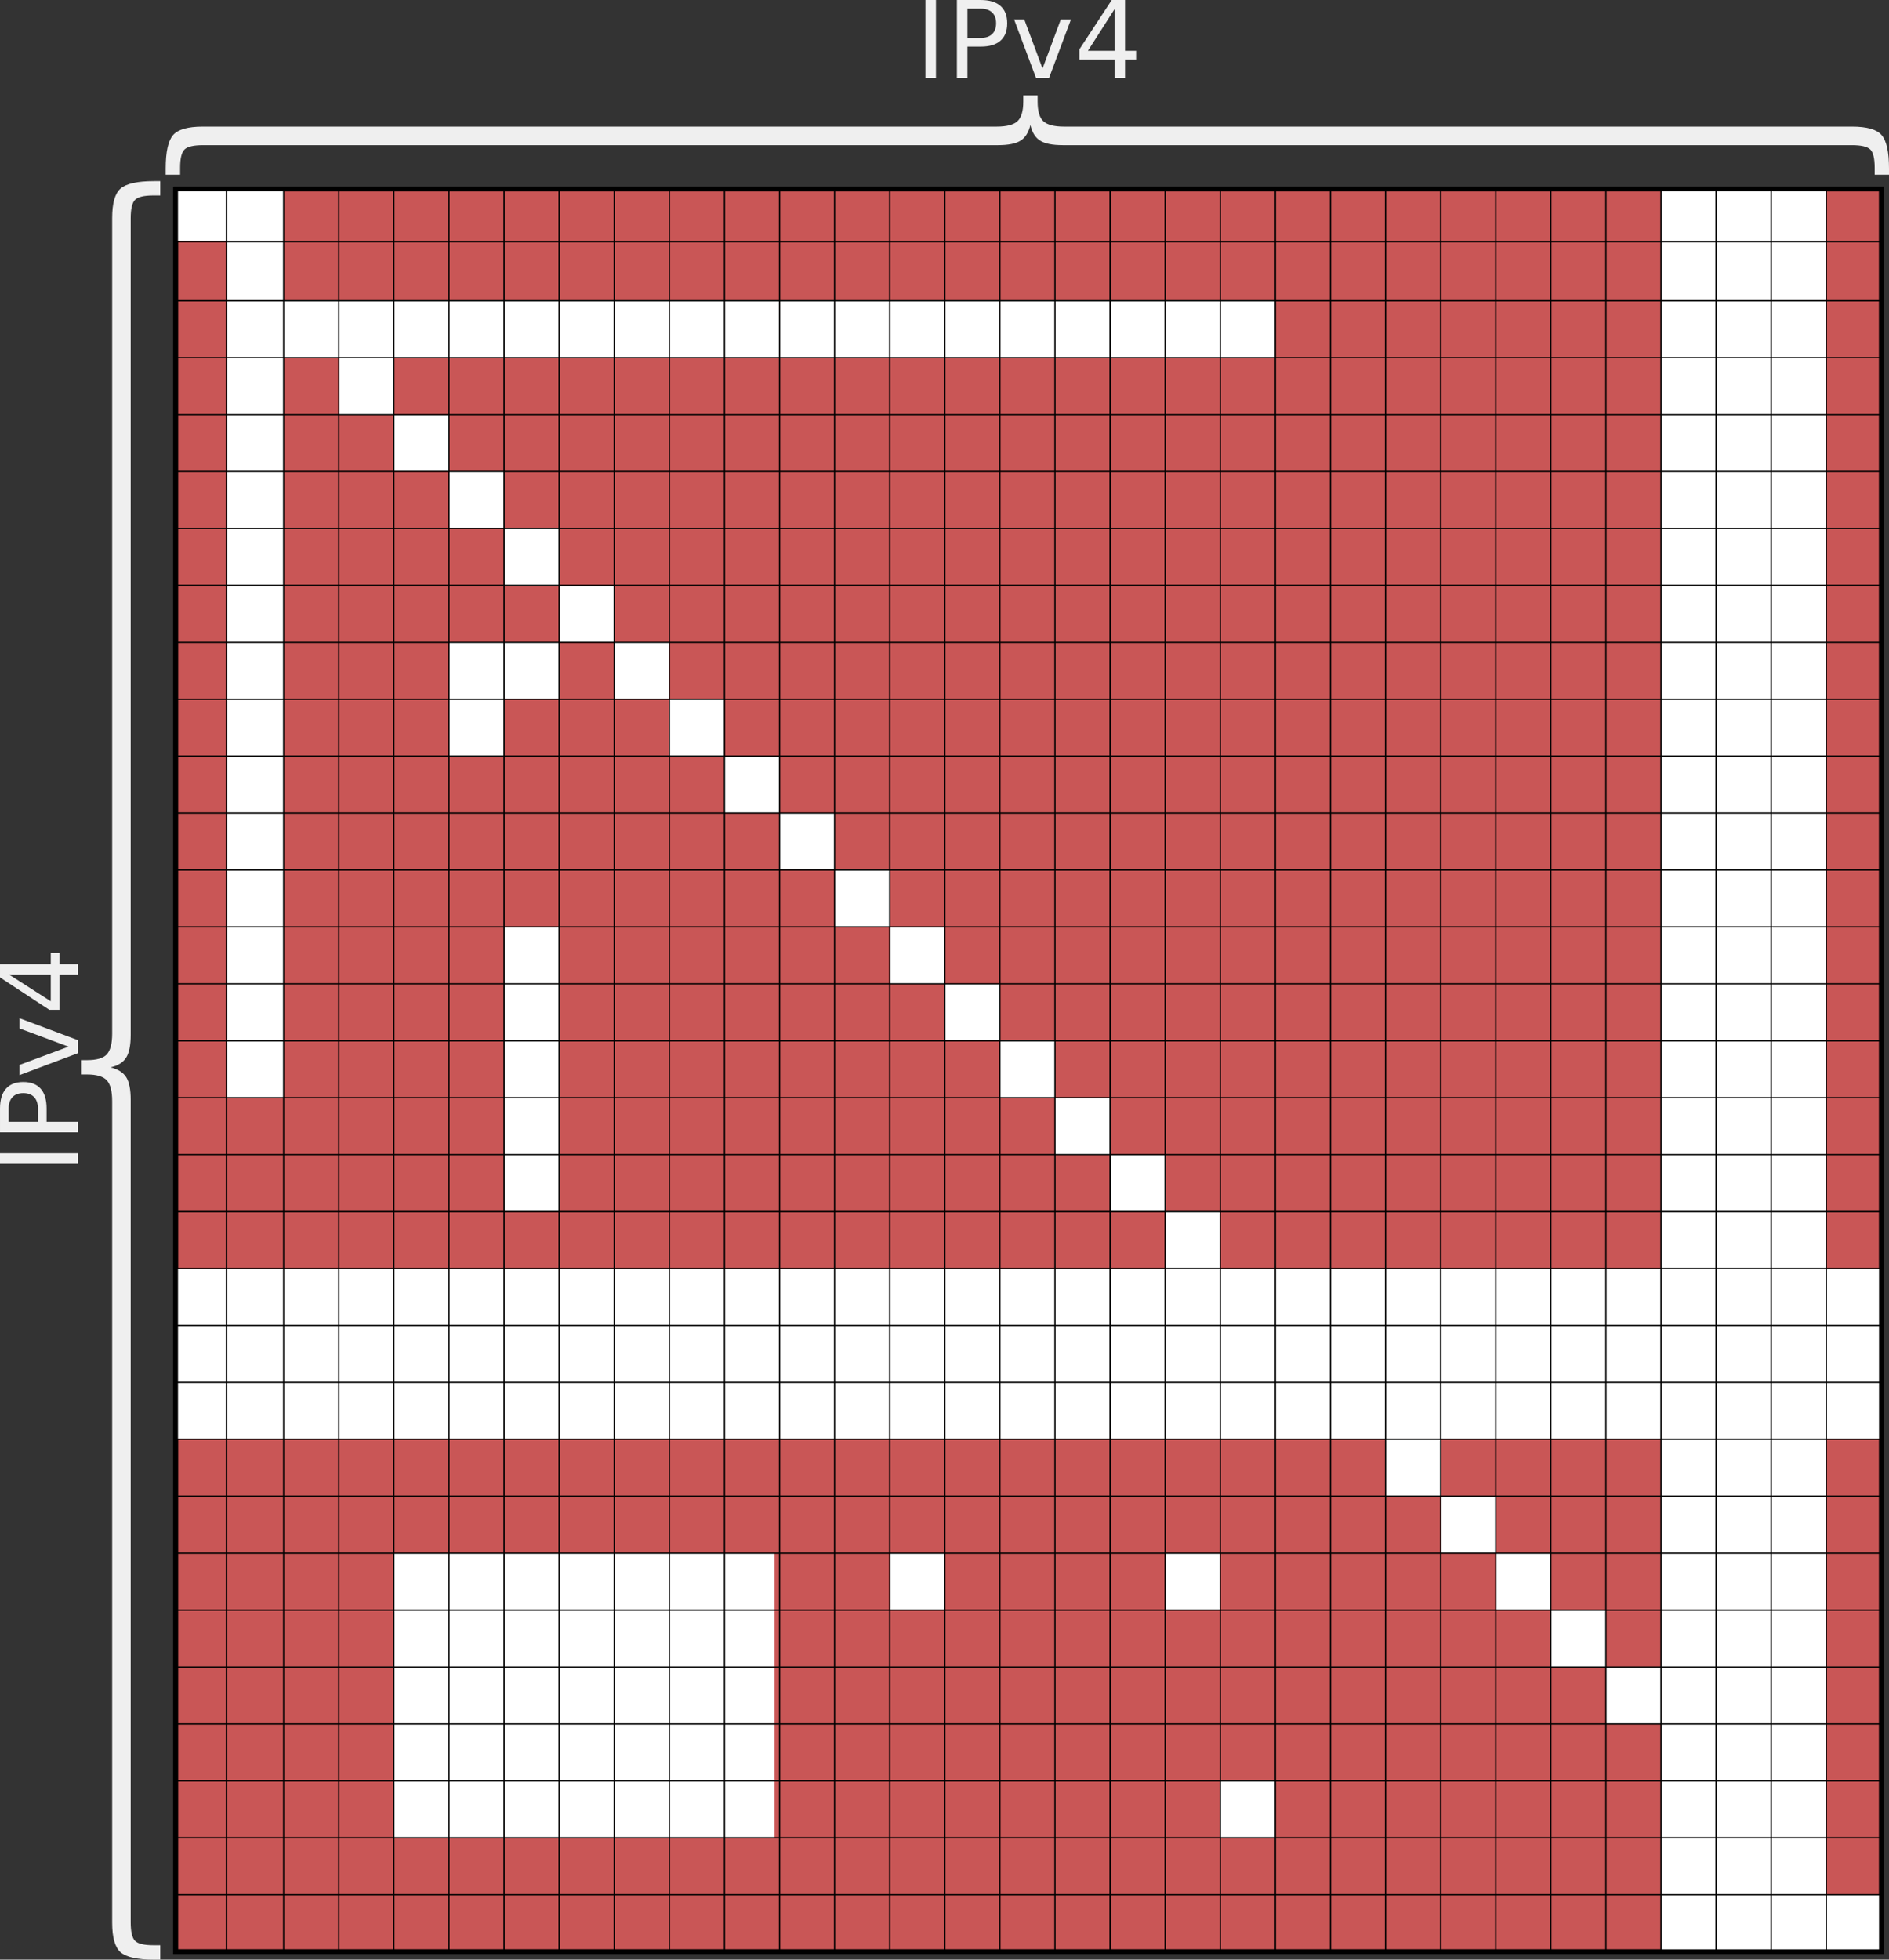 <?xml version="1.0" encoding="UTF-8" standalone="no"?>
<!-- Created with Inkscape (http://www.inkscape.org/) -->

<svg
   xmlns:dc="http://purl.org/dc/elements/1.1/"
   xmlns:cc="http://creativecommons.org/ns#"
   xmlns:rdf="http://www.w3.org/1999/02/22-rdf-syntax-ns#"
   xmlns:svg="http://www.w3.org/2000/svg"
   xmlns="http://www.w3.org/2000/svg"
   xmlns:sodipodi="http://sodipodi.sourceforge.net/DTD/sodipodi-0.dtd"
   xmlns:inkscape="http://www.inkscape.org/namespaces/inkscape"
   width="124.746mm"
   height="129.363mm"
   viewBox="0 0 442.014 458.372"
   id="svg10440"
   version="1.1"
   inkscape:version="0.91 r13725"
   sodipodi:docname="matrix2.svg">
  <rect x="0" y="0" width="442.014" height="458.372" fill="#333333" stroke="none"/>
  <defs
     id="defs10442" />
  <sodipodi:namedview
     id="base"
     pagecolor="#ffffff"
     bordercolor="#666666"
     borderopacity="1.0"
     inkscape:pageopacity="0.0"
     inkscape:pageshadow="2"
     inkscape:zoom="1"
     inkscape:cx="240.66485"
     inkscape:cy="175.18735"
     inkscape:document-units="px"
     inkscape:current-layer="layer1"
     showgrid="false"
     inkscape:window-width="1600"
     inkscape:window-height="882"
     inkscape:window-x="0"
     inkscape:window-y="18"
     inkscape:window-maximized="0"
     inkscape:snap-grids="false"
     showguides="false"
     fit-margin-top="0"
     fit-margin-left="0"
     fit-margin-right="0"
     fit-margin-bottom="0"
     inkscape:snap-bbox="false"
     inkscape:bbox-paths="true"
     inkscape:snap-nodes="true">
    <sodipodi:guide
       position="41.098,414.171"
       orientation="12.316,0"
       id="guide11593" />
    <sodipodi:guide
       position="41.098,401.855"
       orientation="0,11.891"
       id="guide11595" />
    <sodipodi:guide
       position="52.989,401.855"
       orientation="-12.316,0"
       id="guide11597" />
    <sodipodi:guide
       position="52.989,414.171"
       orientation="0,-11.891"
       id="guide11599" />
    <sodipodi:guide
       position="66.381,374.722"
       orientation="-13.316,0"
       id="guide11601" />
    <sodipodi:guide
       position="66.381,388.039"
       orientation="0,12.891"
       id="guide11603" />
    <sodipodi:guide
       position="79.272,388.039"
       orientation="13.316,0"
       id="guide11605" />
    <sodipodi:guide
       position="79.272,374.722"
       orientation="0,-12.891"
       id="guide11607" />
    <sodipodi:guide
       position="92.164,348.09"
       orientation="-13.316,0"
       id="guide11609" />
    <sodipodi:guide
       position="92.164,361.406"
       orientation="0,12.891"
       id="guide11611" />
    <sodipodi:guide
       position="105.055,361.406"
       orientation="13.316,0"
       id="guide11613" />
    <sodipodi:guide
       position="117.946,348.127"
       orientation="0,-12.891"
       id="guide11615" />
    <sodipodi:guide
       position="117.946,321.458"
       orientation="-13.316,0"
       id="guide11617" />
    <sodipodi:guide
       position="117.946,334.774"
       orientation="0,12.891"
       id="guide11619" />
    <sodipodi:guide
       position="130.838,334.774"
       orientation="13.316,0"
       id="guide11621" />
    <sodipodi:guide
       position="130.838,321.458"
       orientation="0,-12.891"
       id="guide11623" />
    <sodipodi:guide
       position="143.729,294.826"
       orientation="-13.316,0"
       id="guide11625" />
    <sodipodi:guide
       position="143.729,308.142"
       orientation="0,12.891"
       id="guide11627" />
    <sodipodi:guide
       position="156.621,308.142"
       orientation="13.316,0"
       id="guide11629" />
    <sodipodi:guide
       position="156.621,294.826"
       orientation="0,-12.891"
       id="guide11631" />
    <sodipodi:guide
       position="169.512,268.194"
       orientation="-13.316,0"
       id="guide11633" />
    <sodipodi:guide
       position="169.512,281.51"
       orientation="0,12.891"
       id="guide11635" />
    <sodipodi:guide
       position="182.403,281.51"
       orientation="13.316,0"
       id="guide11637" />
    <sodipodi:guide
       position="182.403,268.194"
       orientation="0,-12.891"
       id="guide11639" />
    <sodipodi:guide
       position="195.295,241.561"
       orientation="-13.316,0"
       id="guide11641" />
    <sodipodi:guide
       position="195.295,254.877"
       orientation="0,12.891"
       id="guide11643" />
    <sodipodi:guide
       position="208.186,254.877"
       orientation="13.316,0"
       id="guide11645" />
    <sodipodi:guide
       position="208.186,241.561"
       orientation="0,-12.891"
       id="guide11647" />
    <sodipodi:guide
       position="221.078,214.929"
       orientation="-13.316,0"
       id="guide11649" />
    <sodipodi:guide
       position="221.078,228.245"
       orientation="0,12.891"
       id="guide11651" />
    <sodipodi:guide
       position="233.969,228.245"
       orientation="13.316,0"
       id="guide11653" />
    <sodipodi:guide
       position="233.969,214.929"
       orientation="0,-12.891"
       id="guide11655" />
    <sodipodi:guide
       position="246.861,188.297"
       orientation="-13.316,0"
       id="guide11657" />
    <sodipodi:guide
       position="246.861,201.613"
       orientation="0,12.891"
       id="guide11659" />
    <sodipodi:guide
       position="259.752,201.613"
       orientation="13.316,0"
       id="guide11661" />
    <sodipodi:guide
       position="259.752,188.297"
       orientation="0,-12.891"
       id="guide11663" />
    <sodipodi:guide
       position="272.643,161.665"
       orientation="-13.316,0"
       id="guide11665" />
    <sodipodi:guide
       position="272.643,174.981"
       orientation="0,12.891"
       id="guide11667" />
    <sodipodi:guide
       position="285.535,174.981"
       orientation="13.316,0"
       id="guide11669" />
    <sodipodi:guide
       position="285.535,161.665"
       orientation="0,-12.891"
       id="guide11671" />
    <sodipodi:guide
       position="298.426,135.032"
       orientation="-13.316,0"
       id="guide11673" />
    <sodipodi:guide
       position="298.426,148.349"
       orientation="0,12.891"
       id="guide11675" />
    <sodipodi:guide
       position="311.318,148.349"
       orientation="13.316,0"
       id="guide11677" />
    <sodipodi:guide
       position="311.318,135.032"
       orientation="0,-12.891"
       id="guide11679" />
    <sodipodi:guide
       position="324.209,108.4"
       orientation="-13.316,0"
       id="guide11681" />
    <sodipodi:guide
       position="324.209,121.716"
       orientation="0,12.891"
       id="guide11683" />
    <sodipodi:guide
       position="337.101,121.716"
       orientation="13.316,0"
       id="guide11685" />
    <sodipodi:guide
       position="337.101,108.4"
       orientation="0,-12.891"
       id="guide11687" />
    <sodipodi:guide
       position="349.992,81.768"
       orientation="-13.316,0"
       id="guide11689" />
    <sodipodi:guide
       position="349.992,95.084"
       orientation="0,12.891"
       id="guide11691" />
    <sodipodi:guide
       position="362.883,95.084"
       orientation="13.316,0"
       id="guide11693" />
    <sodipodi:guide
       position="362.883,81.768"
       orientation="0,-12.891"
       id="guide11695" />
    <sodipodi:guide
       position="375.775,55.136"
       orientation="-13.316,0"
       id="guide11697" />
    <sodipodi:guide
       position="375.775,68.452"
       orientation="0,12.891"
       id="guide11699" />
    <sodipodi:guide
       position="388.666,68.452"
       orientation="13.316,0"
       id="guide11701" />
    <sodipodi:guide
       position="388.666,55.136"
       orientation="0,-12.891"
       id="guide11703" />
    <sodipodi:guide
       position="401.558,28.503"
       orientation="-13.316,0"
       id="guide11705" />
    <sodipodi:guide
       position="401.558,41.82"
       orientation="0,12.891"
       id="guide11707" />
    <sodipodi:guide
       position="414.449,41.82"
       orientation="13.316,0"
       id="guide11709" />
    <sodipodi:guide
       position="414.449,28.503"
       orientation="0,-12.891"
       id="guide11711" />
    <sodipodi:guide
       position="427.34,1.871"
       orientation="-13.316,0"
       id="guide11713" />
    <sodipodi:guide
       position="427.34,15.187"
       orientation="0,12.891"
       id="guide11715" />
    <sodipodi:guide
       position="440.232,15.187"
       orientation="13.316,0"
       id="guide11717" />
    <sodipodi:guide
       position="440.232,1.871"
       orientation="0,-12.891"
       id="guide11719" />
    <inkscape:grid
       type="xygrid"
       id="grid11763"
       originx="6.273"
       originy="-205.033" />
  </sodipodi:namedview>
  <g
     inkscape:label="Layer 1"
     inkscape:groupmode="layer"
     id="layer1"
     transform="translate(6.273,-388.957)">
    <path
       style="fill:#c95656;fill-opacity:1;fill-rule:evenodd;stroke:#000000;stroke-width:1.1;stroke-linecap:butt;stroke-linejoin:miter;stroke-miterlimit:4;stroke-dasharray:none;stroke-opacity:1"
       d="m 34.825,433.159 399.134,0 0,412.3 -399.134,0 0,-412.3 z"
       id="path11835"
       inkscape:connector-curvature="0" />
    <path
       style="fill:#ffffff;fill-opacity:1;fill-rule:evenodd;stroke:none;stroke-width:1px;stroke-linecap:butt;stroke-linejoin:miter;stroke-opacity:1"
       d="m 46.716,433.159 0,212.558 13.391,0 0,-173.109 232.046,0 0,-13.316 -232.046,0 0,-26.132 z"
       id="path11751"
       inkscape:connector-curvature="0" />
    <path
       style="fill:#ffffff;fill-opacity:1;fill-rule:evenodd;stroke:none;stroke-width:1px;stroke-linecap:butt;stroke-linejoin:miter;stroke-opacity:1"
       d="m 85.891,485.923 0,13.316 12.891,0 0,-13.316 z"
       id="path11753"
       inkscape:connector-curvature="0" />
    <path
       style="fill:#ffffff;fill-opacity:1;fill-rule:evenodd;stroke:none;stroke-width:1px;stroke-linecap:butt;stroke-linejoin:miter;stroke-opacity:1"
       d="m 34.825,685.665 0,39.948 399.134,0 0,-39.948 z"
       id="path11755"
       inkscape:connector-curvature="0" />
    <path
       style="fill:#ffffff;fill-opacity:1;fill-rule:evenodd;stroke:none;stroke-width:1px;stroke-linecap:butt;stroke-linejoin:miter;stroke-opacity:1"
       d="m 98.782,539.188 25.783,0 0,13.316 -12.891,0 0,13.316 -12.891,0 0,-26.632 z"
       id="path11757"
       inkscape:connector-curvature="0" />
    <path
       style="fill:#ffffff;fill-opacity:1;fill-rule:evenodd;stroke:none;stroke-width:1px;stroke-linecap:butt;stroke-linejoin:miter;stroke-opacity:1"
       d="m 382.393,433.159 0,412.3 38.674,0 0,-412.3 z"
       id="path11759"
       inkscape:connector-curvature="0" />
    <path
       style="fill:#ffffff;fill-opacity:1;fill-rule:evenodd;stroke:none;stroke-width:1px;stroke-linecap:butt;stroke-linejoin:miter;stroke-opacity:1"
       d="m 46.8,433.159 -11.976,0 0,12.316 11.976,0 z"
       id="path11765"
       inkscape:connector-curvature="0" />
    <path
       style="fill:#ffffff;fill-opacity:1;fill-rule:evenodd;stroke:none;stroke-width:1px;stroke-linecap:butt;stroke-linejoin:miter;stroke-opacity:1"
       d="m 72.999,472.607 0,13.316 12.891,0 0,-13.316 z"
       id="path11767"
       inkscape:connector-curvature="0" />
    <path
       style="fill:#ffffff;fill-opacity:1;fill-rule:evenodd;stroke:none;stroke-width:1px;stroke-linecap:butt;stroke-linejoin:miter;stroke-opacity:1"
       d="m 98.782,499.239 0,13.316 12.891,0 0,-13.316 z"
       id="path11769"
       inkscape:connector-curvature="0" />
    <path
       style="fill:#ffffff;fill-opacity:1;fill-rule:evenodd;stroke:none;stroke-width:1px;stroke-linecap:butt;stroke-linejoin:miter;stroke-opacity:1"
       d="m 111.673,512.556 0,13.316 12.891,0 0,-13.316 z"
       id="path11777"
       inkscape:connector-curvature="0" />
    <path
       style="fill:#ffffff;fill-opacity:1;fill-rule:evenodd;stroke:none;stroke-width:1px;stroke-linecap:butt;stroke-linejoin:miter;stroke-opacity:1"
       d="m 124.565,525.872 0,13.316 12.891,0 0,-13.316 z"
       id="path11779"
       inkscape:connector-curvature="0" />
    <path
       style="fill:#ffffff;fill-opacity:1;fill-rule:evenodd;stroke:none;stroke-width:1px;stroke-linecap:butt;stroke-linejoin:miter;stroke-opacity:1"
       d="m 137.456,539.188 0,13.316 12.891,0 0,-13.316 -12.891,0 z"
       id="path11781"
       inkscape:connector-curvature="0" />
    <path
       style="fill:#ffffff;fill-opacity:1;fill-rule:evenodd;stroke:none;stroke-width:1px;stroke-linecap:butt;stroke-linejoin:miter;stroke-opacity:1"
       d="m 163.239,565.82 0,-13.316 -12.891,0 0,13.316 z"
       id="path11783"
       inkscape:connector-curvature="0" />
    <path
       style="fill:#ffffff;fill-opacity:1;fill-rule:evenodd;stroke:none;stroke-width:1px;stroke-linecap:butt;stroke-linejoin:miter;stroke-opacity:1"
       d="m 163.239,565.82 12.891,0 0,13.316 -12.891,0 z"
       id="path11785"
       inkscape:connector-curvature="0" />
    <path
       style="fill:#ffffff;fill-opacity:1;fill-rule:evenodd;stroke:none;stroke-width:1px;stroke-linecap:butt;stroke-linejoin:miter;stroke-opacity:1"
       d="m 176.131,579.136 12.891,0 0,13.316 -12.891,0 z"
       id="path11787"
       inkscape:connector-curvature="0" />
    <path
       style="fill:#ffffff;fill-opacity:1;fill-rule:evenodd;stroke:none;stroke-width:1px;stroke-linecap:butt;stroke-linejoin:miter;stroke-opacity:1"
       d="m 189.022,592.452 12.891,0 0,13.316 -12.891,0 z"
       id="path11789"
       inkscape:connector-curvature="0" />
    <path
       style="fill:#ffffff;fill-opacity:1;fill-rule:evenodd;stroke:none;stroke-width:1px;stroke-linecap:butt;stroke-linejoin:miter;stroke-opacity:1"
       d="m 201.913,605.768 12.891,0 0,13.316 -12.891,0 z"
       id="path11791"
       inkscape:connector-curvature="0" />
    <path
       style="fill:#ffffff;fill-opacity:1;fill-rule:evenodd;stroke:none;stroke-width:1px;stroke-linecap:butt;stroke-linejoin:miter;stroke-opacity:1"
       d="m 214.805,619.085 12.891,0 0,13.316 -12.891,0 z"
       id="path11793"
       inkscape:connector-curvature="0" />
    <path
       style="fill:#ffffff;fill-opacity:1;fill-rule:evenodd;stroke:none;stroke-width:1px;stroke-linecap:butt;stroke-linejoin:miter;stroke-opacity:1"
       d="m 227.696,632.401 12.891,0 0,13.316 -12.891,0 z"
       id="path11795"
       inkscape:connector-curvature="0" />
    <path
       style="fill:#ffffff;fill-opacity:1;fill-rule:evenodd;stroke:none;stroke-width:1px;stroke-linecap:butt;stroke-linejoin:miter;stroke-opacity:1"
       d="m 240.588,645.717 12.891,0 0,13.316 -12.891,0 z"
       id="path11797"
       inkscape:connector-curvature="0" />
    <path
       style="fill:#ffffff;fill-opacity:1;fill-rule:evenodd;stroke:none;stroke-width:1px;stroke-linecap:butt;stroke-linejoin:miter;stroke-opacity:1"
       d="m 253.479,659.033 12.891,0 0,13.316 -12.891,0 z"
       id="path11799"
       inkscape:connector-curvature="0" />
    <path
       style="fill:#ffffff;fill-opacity:1;fill-rule:evenodd;stroke:none;stroke-width:1px;stroke-linecap:butt;stroke-linejoin:miter;stroke-opacity:1"
       d="m 266.37,672.349 12.891,0 0,13.316 -12.891,0 z"
       id="path11801"
       inkscape:connector-curvature="0" />
    <path
       style="fill:#ffffff;fill-opacity:1;fill-rule:evenodd;stroke:none;stroke-width:1px;stroke-linecap:butt;stroke-linejoin:miter;stroke-opacity:1"
       d="m 317.936,725.613 12.891,0 0,13.316 -12.891,0 z"
       id="path11807"
       inkscape:connector-curvature="0" />
    <path
       style="fill:#ffffff;fill-opacity:1;fill-rule:evenodd;stroke:none;stroke-width:1px;stroke-linecap:butt;stroke-linejoin:miter;stroke-opacity:1"
       d="m 330.828,738.93 12.891,0 0,13.316 -12.891,0 z"
       id="path11809"
       inkscape:connector-curvature="0" />
    <path
       style="fill:#ffffff;fill-opacity:1;fill-rule:evenodd;stroke:none;stroke-width:1px;stroke-linecap:butt;stroke-linejoin:miter;stroke-opacity:1"
       d="m 343.719,752.246 12.891,0 0,13.316 -12.891,0 z"
       id="path11811"
       inkscape:connector-curvature="0" />
    <path
       style="fill:#ffffff;fill-opacity:1;fill-rule:evenodd;stroke:none;stroke-width:1px;stroke-linecap:butt;stroke-linejoin:miter;stroke-opacity:1"
       d="m 356.61,765.562 12.891,0 0,13.316 -12.891,0 z"
       id="path11813"
       inkscape:connector-curvature="0" />
    <path
       style="fill:#ffffff;fill-opacity:1;fill-rule:evenodd;stroke:none;stroke-width:1px;stroke-linecap:butt;stroke-linejoin:miter;stroke-opacity:1"
       d="m 369.502,778.878 12.891,0 0,13.316 -12.891,0 z"
       id="path11815"
       inkscape:connector-curvature="0" />
    <path
       style="fill:#ffffff;fill-opacity:1;fill-rule:evenodd;stroke:none;stroke-width:1px;stroke-linecap:butt;stroke-linejoin:miter;stroke-opacity:1"
       d="m 421.068,832.142 12.891,0 0,13.316 -12.891,0 z"
       id="path11823"
       inkscape:connector-curvature="0" />
    <path
       style="fill:#ffffff;fill-opacity:1;fill-rule:evenodd;stroke:none;stroke-width:1px;stroke-linecap:butt;stroke-linejoin:miter;stroke-opacity:1"
       d="m 85.891,752.246 89.083,0 0,66.581 -89.083,0 z"
       id="path11825"
       inkscape:connector-curvature="0" />
    <path
       style="fill:#ffffff;fill-opacity:1;fill-rule:evenodd;stroke:none;stroke-width:1px;stroke-linecap:butt;stroke-linejoin:miter;stroke-opacity:1"
       d="m 201.913,752.246 12.891,0 0,13.316 -12.891,0 z"
       id="path11827"
       inkscape:connector-curvature="0" />
    <path
       style="fill:#ffffff;fill-opacity:1;fill-rule:evenodd;stroke:none;stroke-width:1px;stroke-linecap:butt;stroke-linejoin:miter;stroke-opacity:1"
       d="m 266.37,752.246 12.891,0 0,13.316 -12.891,0 z"
       id="path11829"
       inkscape:connector-curvature="0" />
    <path
       style="fill:#ffffff;fill-opacity:1;fill-rule:evenodd;stroke:none;stroke-width:1px;stroke-linecap:butt;stroke-linejoin:miter;stroke-opacity:1"
       d="m 111.673,605.768 0,66.581 12.891,0 0,-66.581 z"
       id="path11831"
       inkscape:connector-curvature="0" />
    <path
       style="fill:#ffffff;fill-opacity:1;fill-rule:evenodd;stroke:none;stroke-width:1px;stroke-linecap:butt;stroke-linejoin:miter;stroke-opacity:1"
       d="m 279.262,805.51 12.891,0 0,13.316 -12.891,0 z"
       id="path11833"
       inkscape:connector-curvature="0" />
    <g
       style="font-style:normal;font-variant:normal;font-weight:normal;font-stretch:normal;font-size:48px;line-height:125%;font-family:Sans;-inkscape-font-specification:Terminus;text-align:center;letter-spacing:0px;word-spacing:0px;text-anchor:middle;fill:#efefef;fill-opacity:1;stroke:none;stroke-width:1px;stroke-linecap:butt;stroke-linejoin:miter;stroke-opacity:1"
       id="text11856"
       transform="translate(191.843,94.941)">
      <path
         d="m -160.62,749.014 0,3.375 -1.453,0 c -3.891,0 -6.5,-0.578 -7.828,-1.734 -1.312,-1.156 -1.969,-3.461 -1.969,-6.914 l 0,-192.144 c 0,-2.359 -0.422,-3.992 -1.266,-4.898 -0.844,-0.906 -2.375,-1.359 -4.594,-1.359 l -1.43,0 0,-3.352 1.43,0 c 2.234,0 3.766,-0.445 4.594,-1.336 0.844,-0.906 1.266,-2.523 1.266,-4.852 l 0,-190.791 c 0,-3.453 0.656,-5.75 1.969,-6.891 1.328,-1.156 3.938,-1.734 7.828,-1.734 l 1.453,0 0,3.352 -1.594,0 c -2.203,0 -3.641,0.344 -4.312,1.031 -0.672,0.688 -1.008,2.133 -1.008,4.336 l 0,190.979 c 0,2.453 -0.359,4.234 -1.078,5.344 -0.703,1.109 -1.914,1.859 -3.633,2.25 1.734,0.422 2.953,1.188 3.656,2.297 0.703,1.109 1.055,2.883 1.055,5.32 l 0,192.355 c 0,2.203 0.336,3.648 1.008,4.336 0.672,0.688 2.109,1.031 4.312,1.031 z"
         id="path11861"
         inkscape:connector-curvature="0"
         sodipodi:nodetypes="ccscssssccscsscsccssssccsssssc"
         style="fill:#efefef;fill-opacity:1" />
    </g>
    <g
       transform="matrix(0,1,-1,0,784.34,585.216)"
       id="g11867"
       style="font-style:normal;font-variant:normal;font-weight:normal;font-stretch:normal;font-size:48px;line-height:125%;font-family:Sans;-inkscape-font-specification:Terminus;text-align:center;letter-spacing:0px;word-spacing:0px;text-anchor:middle;fill:#000000;fill-opacity:1;stroke:none;stroke-width:1px;stroke-linecap:butt;stroke-linejoin:miter;stroke-opacity:1" />
    <g
       transform="matrix(0,1,-1,0,778.507,586.444)"
       id="g11871"
       style="font-style:normal;font-variant:normal;font-weight:normal;font-stretch:normal;font-size:48px;line-height:125%;font-family:Sans;-inkscape-font-specification:Terminus;text-align:center;letter-spacing:0px;word-spacing:0px;text-anchor:middle;fill:#efefef;fill-opacity:1;stroke:none;stroke-width:1px;stroke-linecap:butt;stroke-linejoin:miter;stroke-opacity:1">
      <path
         sodipodi:nodetypes="ccscssssccscsscsccssssccsssssc"
         inkscape:connector-curvature="0"
         id="path11873"
         d="m -156.62,742.632 0,3.375 -1.453,0 c -3.891,0 -6.5,-0.578 -7.828,-1.734 -1.312,-1.156 -1.969,-3.461 -1.969,-6.914 l 0,-185.762 c 0,-2.359 -0.422,-3.992 -1.266,-4.898 -0.844,-0.906 -2.375,-1.359 -4.594,-1.359 l -1.43,0 0,-3.352 1.43,0 c 2.234,0 3.766,-0.445 4.594,-1.336 0.844,-0.906 1.266,-2.523 1.266,-4.852 l 0,-184.409 c 0,-3.453 0.656,-5.75 1.969,-6.891 1.328,-1.156 3.938,-1.734 7.828,-1.734 l 1.453,0 0,3.352 -1.594,0 c -2.203,0 -3.641,0.344 -4.312,1.031 -0.672,0.688 -1.008,2.133 -1.008,4.336 l 0,184.597 c 0,2.453 -0.359,4.234 -1.078,5.344 -0.703,1.109 -1.914,1.859 -3.633,2.25 1.734,0.422 2.953,1.188 3.656,2.297 0.703,1.109 1.055,2.883 1.055,5.32 l 0,185.972 c 0,2.203 0.336,3.648 1.008,4.336 0.672,0.688 2.109,1.031 4.312,1.031 z"
         style="fill:#efefef;fill-opacity:1" />
    </g>
    <g
       style="font-style:normal;font-variant:normal;font-weight:normal;font-stretch:normal;font-size:25px;line-height:125%;font-family:Terminus;-inkscape-font-specification:'Terminus, Normal';text-align:center;letter-spacing:0px;word-spacing:0px;writing-mode:lr-tb;text-anchor:middle;fill:#efefef;fill-opacity:1;stroke:none;stroke-width:1px;stroke-linecap:butt;stroke-linejoin:miter;stroke-opacity:1"
       id="text11875">
      <path
         d="m 210.267,388.957 2.466,0 0,18.225 -2.466,0 0,-18.225 z"
         id="path11880"
         inkscape:connector-curvature="0"
         style="fill:#efefef;fill-opacity:1" />
      <path
         d="m 220.105,390.984 0,6.848 3.101,0 q 1.721,0 2.661,-0.891 0.94,-0.891 0.94,-2.539 0,-1.636 -0.94,-2.527 -0.94,-0.891 -2.661,-0.891 l -3.101,0 z m -2.466,-2.026 5.566,0 q 3.064,0 4.626,1.392 1.575,1.379 1.575,4.053 0,2.698 -1.575,4.077 -1.562,1.379 -4.626,1.379 l -3.101,0 0,7.324 -2.466,0 0,-18.225 z"
         id="path11882"
         inkscape:connector-curvature="0"
         style="fill:#efefef;fill-opacity:1" />
      <path
         d="m 231.019,393.51 2.38,0 4.272,11.475 4.272,-11.475 2.38,0 -5.127,13.672 -3.052,0 -5.127,-13.672 z"
         id="path11884"
         inkscape:connector-curvature="0"
         style="fill:#efefef;fill-opacity:1" />
      <path
         d="m 254.517,391.106 -6.226,9.729 6.226,0 0,-9.729 z m -0.647,-2.148 3.101,0 0,11.877 2.6,0 0,2.051 -2.6,0 0,4.297 -2.454,0 0,-4.297 -8.228,0 0,-2.38 7.581,-11.548 z"
         id="path11886"
         inkscape:connector-curvature="0"
         style="fill:#efefef;fill-opacity:1" />
    </g>
    <g
       id="g11888"
       style="font-style:normal;font-variant:normal;font-weight:normal;font-stretch:normal;font-size:25px;line-height:125%;font-family:Terminus;-inkscape-font-specification:'Terminus, Normal';text-align:center;letter-spacing:0px;word-spacing:0px;writing-mode:lr-tb;text-anchor:middle;fill:#efefef;fill-opacity:1;stroke:none;stroke-width:1px;stroke-linecap:butt;stroke-linejoin:miter;stroke-opacity:1"
       transform="matrix(0,-1,1,0,-395.23,871.45)">
      <path
         id="path11890"
         d="m 210.267,388.957 2.466,0 0,18.225 -2.466,0 0,-18.225 z"
         inkscape:connector-curvature="0"
         style="fill:#efefef;fill-opacity:1" />
      <path
         id="path11892"
         d="m 220.105,390.984 0,6.848 3.101,0 q 1.721,0 2.661,-0.891 0.94,-0.891 0.94,-2.539 0,-1.636 -0.94,-2.527 -0.94,-0.891 -2.661,-0.891 l -3.101,0 z m -2.466,-2.026 5.566,0 q 3.064,0 4.626,1.392 1.575,1.379 1.575,4.053 0,2.698 -1.575,4.077 -1.562,1.379 -4.626,1.379 l -3.101,0 0,7.324 -2.466,0 0,-18.225 z"
         inkscape:connector-curvature="0"
         style="fill:#efefef;fill-opacity:1" />
      <path
         id="path11894"
         d="m 231.019,393.51 2.38,0 4.272,11.475 4.272,-11.475 2.38,0 -5.127,13.672 -3.052,0 -5.127,-13.672 z"
         inkscape:connector-curvature="0"
         style="fill:#efefef;fill-opacity:1" />
      <path
         id="path11896"
         d="m 254.517,391.106 -6.226,9.729 6.226,0 0,-9.729 z m -0.647,-2.148 3.101,0 0,11.877 2.6,0 0,2.051 -2.6,0 0,4.297 -2.454,0 0,-4.297 -8.228,0 0,-2.38 7.581,-11.548 z"
         inkscape:connector-curvature="0"
         style="fill:#efefef;fill-opacity:1" />
    </g>
    <path
       inkscape:connector-curvature="0"
       id="path11921"
       d="m 34.825,433.159 399.134,0 0,412.3 -399.134,0 0,-412.3 z"
       style="fill:none;fill-opacity:1;fill-rule:evenodd;stroke:#000000;stroke-width:1.1;stroke-linecap:butt;stroke-linejoin:miter;stroke-miterlimit:4;stroke-dasharray:none;stroke-opacity:1" />
    <path
       style="fill:none;fill-rule:evenodd;stroke:#000000;stroke-width:0.3;stroke-linecap:butt;stroke-linejoin:miter;stroke-opacity:1;stroke-miterlimit:4;stroke-dasharray:none"
       d="m 46.716,433.159 0,412.3 0,0 0,0"
       id="path11923"
       inkscape:connector-curvature="0" />
    <path
       style="color:#000000;clip-rule:nonzero;display:inline;overflow:visible;visibility:visible;opacity:1;isolation:auto;mix-blend-mode:normal;color-interpolation:sRGB;color-interpolation-filters:linearRGB;solid-color:#000000;solid-opacity:1;fill:none;fill-opacity:1;fill-rule:evenodd;stroke:#000000;stroke-width:0.3;stroke-linecap:butt;stroke-linejoin:miter;stroke-miterlimit:4;stroke-dasharray:none;stroke-dashoffset:0;stroke-opacity:1;color-rendering:auto;image-rendering:auto;shape-rendering:auto;text-rendering:auto;enable-background:accumulate"
       d="m 60.108,433.159 0,412.3"
       id="path11939"
       inkscape:connector-curvature="0" />
    <path
       style="color:#000000;clip-rule:nonzero;display:inline;overflow:visible;visibility:visible;opacity:1;isolation:auto;mix-blend-mode:normal;color-interpolation:sRGB;color-interpolation-filters:linearRGB;solid-color:#000000;solid-opacity:1;fill:none;fill-opacity:1;fill-rule:evenodd;stroke:#000000;stroke-width:0.3;stroke-linecap:butt;stroke-linejoin:miter;stroke-miterlimit:4;stroke-dasharray:none;stroke-dashoffset:0;stroke-opacity:1;color-rendering:auto;image-rendering:auto;shape-rendering:auto;text-rendering:auto;enable-background:accumulate"
       d="m 72.999,845.458 0,-412.3"
       id="path11941"
       inkscape:connector-curvature="0" />
    <path
       style="color:#000000;clip-rule:nonzero;display:inline;overflow:visible;visibility:visible;opacity:1;isolation:auto;mix-blend-mode:normal;color-interpolation:sRGB;color-interpolation-filters:linearRGB;solid-color:#000000;solid-opacity:1;fill:none;fill-opacity:1;fill-rule:evenodd;stroke:#000000;stroke-width:0.3;stroke-linecap:butt;stroke-linejoin:miter;stroke-miterlimit:4;stroke-dasharray:none;stroke-dashoffset:0;stroke-opacity:1;color-rendering:auto;image-rendering:auto;shape-rendering:auto;text-rendering:auto;enable-background:accumulate"
       d="m 85.891,433.159 0,412.3"
       id="path11943"
       inkscape:connector-curvature="0" />
    <path
       style="color:#000000;clip-rule:nonzero;display:inline;overflow:visible;visibility:visible;opacity:1;isolation:auto;mix-blend-mode:normal;color-interpolation:sRGB;color-interpolation-filters:linearRGB;solid-color:#000000;solid-opacity:1;fill:none;fill-opacity:1;fill-rule:evenodd;stroke:#000000;stroke-width:0.3;stroke-linecap:butt;stroke-linejoin:miter;stroke-miterlimit:4;stroke-dasharray:none;stroke-dashoffset:0;stroke-opacity:1;color-rendering:auto;image-rendering:auto;shape-rendering:auto;text-rendering:auto;enable-background:accumulate"
       d="m 98.782,845.458 0,-412.3"
       id="path11945"
       inkscape:connector-curvature="0" />
    <path
       style="color:#000000;clip-rule:nonzero;display:inline;overflow:visible;visibility:visible;opacity:1;isolation:auto;mix-blend-mode:normal;color-interpolation:sRGB;color-interpolation-filters:linearRGB;solid-color:#000000;solid-opacity:1;fill:none;fill-opacity:1;fill-rule:evenodd;stroke:#000000;stroke-width:0.3;stroke-linecap:butt;stroke-linejoin:miter;stroke-miterlimit:4;stroke-dasharray:none;stroke-dashoffset:0;stroke-opacity:1;color-rendering:auto;image-rendering:auto;shape-rendering:auto;text-rendering:auto;enable-background:accumulate"
       d="m 111.673,433.159 0,412.3"
       id="path11947"
       inkscape:connector-curvature="0" />
    <path
       style="color:#000000;clip-rule:nonzero;display:inline;overflow:visible;visibility:visible;opacity:1;isolation:auto;mix-blend-mode:normal;color-interpolation:sRGB;color-interpolation-filters:linearRGB;solid-color:#000000;solid-opacity:1;fill:none;fill-opacity:1;fill-rule:evenodd;stroke:#000000;stroke-width:0.3;stroke-linecap:butt;stroke-linejoin:miter;stroke-miterlimit:4;stroke-dasharray:none;stroke-dashoffset:0;stroke-opacity:1;color-rendering:auto;image-rendering:auto;shape-rendering:auto;text-rendering:auto;enable-background:accumulate"
       d="m 124.565,845.458 0,-412.3"
       id="path11949"
       inkscape:connector-curvature="0" />
    <path
       style="color:#000000;clip-rule:nonzero;display:inline;overflow:visible;visibility:visible;opacity:1;isolation:auto;mix-blend-mode:normal;color-interpolation:sRGB;color-interpolation-filters:linearRGB;solid-color:#000000;solid-opacity:1;fill:none;fill-opacity:1;fill-rule:evenodd;stroke:#000000;stroke-width:0.3;stroke-linecap:butt;stroke-linejoin:miter;stroke-miterlimit:4;stroke-dasharray:none;stroke-dashoffset:0;stroke-opacity:1;color-rendering:auto;image-rendering:auto;shape-rendering:auto;text-rendering:auto;enable-background:accumulate"
       d="m 137.456,433.159 0,412.3"
       id="path11951"
       inkscape:connector-curvature="0" />
    <path
       style="color:#000000;clip-rule:nonzero;display:inline;overflow:visible;visibility:visible;opacity:1;isolation:auto;mix-blend-mode:normal;color-interpolation:sRGB;color-interpolation-filters:linearRGB;solid-color:#000000;solid-opacity:1;fill:none;fill-opacity:1;fill-rule:evenodd;stroke:#000000;stroke-width:0.3;stroke-linecap:butt;stroke-linejoin:miter;stroke-miterlimit:4;stroke-dasharray:none;stroke-dashoffset:0;stroke-opacity:1;color-rendering:auto;image-rendering:auto;shape-rendering:auto;text-rendering:auto;enable-background:accumulate"
       d="m 150.348,845.458 0,-412.3"
       id="path11953"
       inkscape:connector-curvature="0" />
    <path
       style="color:#000000;clip-rule:nonzero;display:inline;overflow:visible;visibility:visible;opacity:1;isolation:auto;mix-blend-mode:normal;color-interpolation:sRGB;color-interpolation-filters:linearRGB;solid-color:#000000;solid-opacity:1;fill:none;fill-opacity:1;fill-rule:evenodd;stroke:#000000;stroke-width:0.3;stroke-linecap:butt;stroke-linejoin:miter;stroke-miterlimit:4;stroke-dasharray:none;stroke-dashoffset:0;stroke-opacity:1;color-rendering:auto;image-rendering:auto;shape-rendering:auto;text-rendering:auto;enable-background:accumulate"
       d="m 163.239,433.159 0,412.3"
       id="path11955"
       inkscape:connector-curvature="0" />
    <path
       style="color:#000000;clip-rule:nonzero;display:inline;overflow:visible;visibility:visible;opacity:1;isolation:auto;mix-blend-mode:normal;color-interpolation:sRGB;color-interpolation-filters:linearRGB;solid-color:#000000;solid-opacity:1;fill:none;fill-opacity:1;fill-rule:evenodd;stroke:#000000;stroke-width:0.3;stroke-linecap:butt;stroke-linejoin:miter;stroke-miterlimit:4;stroke-dasharray:none;stroke-dashoffset:0;stroke-opacity:1;color-rendering:auto;image-rendering:auto;shape-rendering:auto;text-rendering:auto;enable-background:accumulate"
       d="m 176.131,845.458 0,-412.3"
       id="path11957"
       inkscape:connector-curvature="0" />
    <path
       style="color:#000000;clip-rule:nonzero;display:inline;overflow:visible;visibility:visible;opacity:1;isolation:auto;mix-blend-mode:normal;color-interpolation:sRGB;color-interpolation-filters:linearRGB;solid-color:#000000;solid-opacity:1;fill:none;fill-opacity:1;fill-rule:evenodd;stroke:#000000;stroke-width:0.3;stroke-linecap:butt;stroke-linejoin:miter;stroke-miterlimit:4;stroke-dasharray:none;stroke-dashoffset:0;stroke-opacity:1;color-rendering:auto;image-rendering:auto;shape-rendering:auto;text-rendering:auto;enable-background:accumulate"
       d="m 189.022,433.159 0,412.3"
       id="path11959"
       inkscape:connector-curvature="0" />
    <path
       style="color:#000000;clip-rule:nonzero;display:inline;overflow:visible;visibility:visible;opacity:1;isolation:auto;mix-blend-mode:normal;color-interpolation:sRGB;color-interpolation-filters:linearRGB;solid-color:#000000;solid-opacity:1;fill:none;fill-opacity:1;fill-rule:evenodd;stroke:#000000;stroke-width:0.3;stroke-linecap:butt;stroke-linejoin:miter;stroke-miterlimit:4;stroke-dasharray:none;stroke-dashoffset:0;stroke-opacity:1;color-rendering:auto;image-rendering:auto;shape-rendering:auto;text-rendering:auto;enable-background:accumulate"
       d="m 201.913,845.458 0,-412.3"
       id="path11961"
       inkscape:connector-curvature="0" />
    <path
       style="color:#000000;clip-rule:nonzero;display:inline;overflow:visible;visibility:visible;opacity:1;isolation:auto;mix-blend-mode:normal;color-interpolation:sRGB;color-interpolation-filters:linearRGB;solid-color:#000000;solid-opacity:1;fill:none;fill-opacity:1;fill-rule:evenodd;stroke:#000000;stroke-width:0.3;stroke-linecap:butt;stroke-linejoin:miter;stroke-miterlimit:4;stroke-dasharray:none;stroke-dashoffset:0;stroke-opacity:1;color-rendering:auto;image-rendering:auto;shape-rendering:auto;text-rendering:auto;enable-background:accumulate"
       d="m 214.805,433.159 0,412.3"
       id="path11963"
       inkscape:connector-curvature="0" />
    <path
       style="color:#000000;clip-rule:nonzero;display:inline;overflow:visible;visibility:visible;opacity:1;isolation:auto;mix-blend-mode:normal;color-interpolation:sRGB;color-interpolation-filters:linearRGB;solid-color:#000000;solid-opacity:1;fill:none;fill-opacity:1;fill-rule:evenodd;stroke:#000000;stroke-width:0.3;stroke-linecap:butt;stroke-linejoin:miter;stroke-miterlimit:4;stroke-dasharray:none;stroke-dashoffset:0;stroke-opacity:1;color-rendering:auto;image-rendering:auto;shape-rendering:auto;text-rendering:auto;enable-background:accumulate"
       d="m 227.696,845.458 0,-412.3"
       id="path11965"
       inkscape:connector-curvature="0" />
    <path
       style="color:#000000;clip-rule:nonzero;display:inline;overflow:visible;visibility:visible;opacity:1;isolation:auto;mix-blend-mode:normal;color-interpolation:sRGB;color-interpolation-filters:linearRGB;solid-color:#000000;solid-opacity:1;fill:none;fill-opacity:1;fill-rule:evenodd;stroke:#000000;stroke-width:0.3;stroke-linecap:butt;stroke-linejoin:miter;stroke-miterlimit:4;stroke-dasharray:none;stroke-dashoffset:0;stroke-opacity:1;color-rendering:auto;image-rendering:auto;shape-rendering:auto;text-rendering:auto;enable-background:accumulate"
       d="m 240.588,433.159 0,412.3"
       id="path11967"
       inkscape:connector-curvature="0" />
    <path
       style="color:#000000;clip-rule:nonzero;display:inline;overflow:visible;visibility:visible;opacity:1;isolation:auto;mix-blend-mode:normal;color-interpolation:sRGB;color-interpolation-filters:linearRGB;solid-color:#000000;solid-opacity:1;fill:none;fill-opacity:1;fill-rule:evenodd;stroke:#000000;stroke-width:0.3;stroke-linecap:butt;stroke-linejoin:miter;stroke-miterlimit:4;stroke-dasharray:none;stroke-dashoffset:0;stroke-opacity:1;color-rendering:auto;image-rendering:auto;shape-rendering:auto;text-rendering:auto;enable-background:accumulate"
       d="m 253.479,845.458 0,-412.3"
       id="path11969"
       inkscape:connector-curvature="0" />
    <path
       style="color:#000000;clip-rule:nonzero;display:inline;overflow:visible;visibility:visible;opacity:1;isolation:auto;mix-blend-mode:normal;color-interpolation:sRGB;color-interpolation-filters:linearRGB;solid-color:#000000;solid-opacity:1;fill:none;fill-opacity:1;fill-rule:evenodd;stroke:#000000;stroke-width:0.3;stroke-linecap:butt;stroke-linejoin:miter;stroke-miterlimit:4;stroke-dasharray:none;stroke-dashoffset:0;stroke-opacity:1;color-rendering:auto;image-rendering:auto;shape-rendering:auto;text-rendering:auto;enable-background:accumulate"
       d="m 266.37,433.159 0,412.3"
       id="path11971"
       inkscape:connector-curvature="0" />
    <path
       style="color:#000000;clip-rule:nonzero;display:inline;overflow:visible;visibility:visible;opacity:1;isolation:auto;mix-blend-mode:normal;color-interpolation:sRGB;color-interpolation-filters:linearRGB;solid-color:#000000;solid-opacity:1;fill:none;fill-opacity:1;fill-rule:evenodd;stroke:#000000;stroke-width:0.3;stroke-linecap:butt;stroke-linejoin:miter;stroke-miterlimit:4;stroke-dasharray:none;stroke-dashoffset:0;stroke-opacity:1;color-rendering:auto;image-rendering:auto;shape-rendering:auto;text-rendering:auto;enable-background:accumulate"
       d="m 279.262,845.458 0,-412.3"
       id="path11973"
       inkscape:connector-curvature="0" />
    <path
       style="color:#000000;clip-rule:nonzero;display:inline;overflow:visible;visibility:visible;opacity:1;isolation:auto;mix-blend-mode:normal;color-interpolation:sRGB;color-interpolation-filters:linearRGB;solid-color:#000000;solid-opacity:1;fill:none;fill-opacity:1;fill-rule:evenodd;stroke:#000000;stroke-width:0.3;stroke-linecap:butt;stroke-linejoin:miter;stroke-miterlimit:4;stroke-dasharray:none;stroke-dashoffset:0;stroke-opacity:1;color-rendering:auto;image-rendering:auto;shape-rendering:auto;text-rendering:auto;enable-background:accumulate"
       d="m 292.153,433.159 0,412.3"
       id="path11975"
       inkscape:connector-curvature="0" />
    <path
       style="color:#000000;clip-rule:nonzero;display:inline;overflow:visible;visibility:visible;opacity:1;isolation:auto;mix-blend-mode:normal;color-interpolation:sRGB;color-interpolation-filters:linearRGB;solid-color:#000000;solid-opacity:1;fill:none;fill-opacity:1;fill-rule:evenodd;stroke:#000000;stroke-width:0.3;stroke-linecap:butt;stroke-linejoin:miter;stroke-miterlimit:4;stroke-dasharray:none;stroke-dashoffset:0;stroke-opacity:1;color-rendering:auto;image-rendering:auto;shape-rendering:auto;text-rendering:auto;enable-background:accumulate"
       d="m 305.045,845.458 0,-412.3"
       id="path11977"
       inkscape:connector-curvature="0" />
    <path
       style="color:#000000;clip-rule:nonzero;display:inline;overflow:visible;visibility:visible;opacity:1;isolation:auto;mix-blend-mode:normal;color-interpolation:sRGB;color-interpolation-filters:linearRGB;solid-color:#000000;solid-opacity:1;fill:none;fill-opacity:1;fill-rule:evenodd;stroke:#000000;stroke-width:0.3;stroke-linecap:butt;stroke-linejoin:miter;stroke-miterlimit:4;stroke-dasharray:none;stroke-dashoffset:0;stroke-opacity:1;color-rendering:auto;image-rendering:auto;shape-rendering:auto;text-rendering:auto;enable-background:accumulate"
       d="m 317.936,433.159 0,412.3"
       id="path11979"
       inkscape:connector-curvature="0" />
    <path
       style="color:#000000;clip-rule:nonzero;display:inline;overflow:visible;visibility:visible;opacity:1;isolation:auto;mix-blend-mode:normal;color-interpolation:sRGB;color-interpolation-filters:linearRGB;solid-color:#000000;solid-opacity:1;fill:none;fill-opacity:1;fill-rule:evenodd;stroke:#000000;stroke-width:0.3;stroke-linecap:butt;stroke-linejoin:miter;stroke-miterlimit:4;stroke-dasharray:none;stroke-dashoffset:0;stroke-opacity:1;color-rendering:auto;image-rendering:auto;shape-rendering:auto;text-rendering:auto;enable-background:accumulate"
       d="m 330.828,845.458 0,-412.3"
       id="path11981"
       inkscape:connector-curvature="0" />
    <path
       style="color:#000000;clip-rule:nonzero;display:inline;overflow:visible;visibility:visible;opacity:1;isolation:auto;mix-blend-mode:normal;color-interpolation:sRGB;color-interpolation-filters:linearRGB;solid-color:#000000;solid-opacity:1;fill:none;fill-opacity:1;fill-rule:evenodd;stroke:#000000;stroke-width:0.3;stroke-linecap:butt;stroke-linejoin:miter;stroke-miterlimit:4;stroke-dasharray:none;stroke-dashoffset:0;stroke-opacity:1;color-rendering:auto;image-rendering:auto;shape-rendering:auto;text-rendering:auto;enable-background:accumulate"
       d="m 343.719,433.159 0,412.3"
       id="path11983"
       inkscape:connector-curvature="0" />
    <path
       style="color:#000000;clip-rule:nonzero;display:inline;overflow:visible;visibility:visible;opacity:1;isolation:auto;mix-blend-mode:normal;color-interpolation:sRGB;color-interpolation-filters:linearRGB;solid-color:#000000;solid-opacity:1;fill:none;fill-opacity:1;fill-rule:evenodd;stroke:#000000;stroke-width:0.3;stroke-linecap:butt;stroke-linejoin:miter;stroke-miterlimit:4;stroke-dasharray:none;stroke-dashoffset:0;stroke-opacity:1;color-rendering:auto;image-rendering:auto;shape-rendering:auto;text-rendering:auto;enable-background:accumulate"
       d="m 356.61,845.458 0,-412.3"
       id="path11985"
       inkscape:connector-curvature="0" />
    <path
       style="color:#000000;clip-rule:nonzero;display:inline;overflow:visible;visibility:visible;opacity:1;isolation:auto;mix-blend-mode:normal;color-interpolation:sRGB;color-interpolation-filters:linearRGB;solid-color:#000000;solid-opacity:1;fill:none;fill-opacity:1;fill-rule:evenodd;stroke:#000000;stroke-width:0.3;stroke-linecap:butt;stroke-linejoin:miter;stroke-miterlimit:4;stroke-dasharray:none;stroke-dashoffset:0;stroke-opacity:1;color-rendering:auto;image-rendering:auto;shape-rendering:auto;text-rendering:auto;enable-background:accumulate"
       d="m 369.502,433.159 0,412.3"
       id="path11987"
       inkscape:connector-curvature="0" />
    <path
       style="color:#000000;clip-rule:nonzero;display:inline;overflow:visible;visibility:visible;opacity:1;isolation:auto;mix-blend-mode:normal;color-interpolation:sRGB;color-interpolation-filters:linearRGB;solid-color:#000000;solid-opacity:1;fill:none;fill-opacity:1;fill-rule:evenodd;stroke:#000000;stroke-width:0.3;stroke-linecap:butt;stroke-linejoin:miter;stroke-miterlimit:4;stroke-dasharray:none;stroke-dashoffset:0;stroke-opacity:1;color-rendering:auto;image-rendering:auto;shape-rendering:auto;text-rendering:auto;enable-background:accumulate"
       d="m 382.393,845.458 0,-412.3"
       id="path11989"
       inkscape:connector-curvature="0" />
    <path
       style="color:#000000;clip-rule:nonzero;display:inline;overflow:visible;visibility:visible;opacity:1;isolation:auto;mix-blend-mode:normal;color-interpolation:sRGB;color-interpolation-filters:linearRGB;solid-color:#000000;solid-opacity:1;fill:none;fill-opacity:1;fill-rule:evenodd;stroke:#000000;stroke-width:0.3;stroke-linecap:butt;stroke-linejoin:miter;stroke-miterlimit:4;stroke-dasharray:none;stroke-dashoffset:0;stroke-opacity:1;color-rendering:auto;image-rendering:auto;shape-rendering:auto;text-rendering:auto;enable-background:accumulate"
       d="m 395.285,433.159 0,412.3"
       id="path11991"
       inkscape:connector-curvature="0" />
    <path
       style="color:#000000;clip-rule:nonzero;display:inline;overflow:visible;visibility:visible;opacity:1;isolation:auto;mix-blend-mode:normal;color-interpolation:sRGB;color-interpolation-filters:linearRGB;solid-color:#000000;solid-opacity:1;fill:none;fill-opacity:1;fill-rule:evenodd;stroke:#000000;stroke-width:0.3;stroke-linecap:butt;stroke-linejoin:miter;stroke-miterlimit:4;stroke-dasharray:none;stroke-dashoffset:0;stroke-opacity:1;color-rendering:auto;image-rendering:auto;shape-rendering:auto;text-rendering:auto;enable-background:accumulate"
       d="m 408.176,845.458 0,-412.3"
       id="path11993"
       inkscape:connector-curvature="0" />
    <path
       style="color:#000000;clip-rule:nonzero;display:inline;overflow:visible;visibility:visible;opacity:1;isolation:auto;mix-blend-mode:normal;color-interpolation:sRGB;color-interpolation-filters:linearRGB;solid-color:#000000;solid-opacity:1;fill:none;fill-opacity:1;fill-rule:evenodd;stroke:#000000;stroke-width:0.3;stroke-linecap:butt;stroke-linejoin:miter;stroke-miterlimit:4;stroke-dasharray:none;stroke-dashoffset:0;stroke-opacity:1;color-rendering:auto;image-rendering:auto;shape-rendering:auto;text-rendering:auto;enable-background:accumulate"
       d="m 421.068,433.159 0,412.3"
       id="path11995"
       inkscape:connector-curvature="0" />
    <path
       style="color:#000000;clip-rule:nonzero;display:inline;overflow:visible;visibility:visible;opacity:1;isolation:auto;mix-blend-mode:normal;color-interpolation:sRGB;color-interpolation-filters:linearRGB;solid-color:#000000;solid-opacity:1;fill:none;fill-opacity:1;fill-rule:evenodd;stroke:#000000;stroke-width:0.3;stroke-linecap:butt;stroke-linejoin:miter;stroke-miterlimit:4;stroke-dasharray:none;stroke-dashoffset:0;stroke-opacity:1;color-rendering:auto;image-rendering:auto;shape-rendering:auto;text-rendering:auto;enable-background:accumulate"
       d="m 34.825,445.475 399.134,0"
       id="path11997"
       inkscape:connector-curvature="0" />
    <path
       style="color:#000000;clip-rule:nonzero;display:inline;overflow:visible;visibility:visible;opacity:1;isolation:auto;mix-blend-mode:normal;color-interpolation:sRGB;color-interpolation-filters:linearRGB;solid-color:#000000;solid-opacity:1;fill:none;fill-opacity:1;fill-rule:evenodd;stroke:#000000;stroke-width:0.3;stroke-linecap:butt;stroke-linejoin:miter;stroke-miterlimit:4;stroke-dasharray:none;stroke-dashoffset:0;stroke-opacity:1;color-rendering:auto;image-rendering:auto;shape-rendering:auto;text-rendering:auto;enable-background:accumulate"
       d="m 34.825,459.291 399.134,0"
       id="path11999"
       inkscape:connector-curvature="0" />
    <path
       style="color:#000000;clip-rule:nonzero;display:inline;overflow:visible;visibility:visible;opacity:1;isolation:auto;mix-blend-mode:normal;color-interpolation:sRGB;color-interpolation-filters:linearRGB;solid-color:#000000;solid-opacity:1;fill:none;fill-opacity:1;fill-rule:evenodd;stroke:#000000;stroke-width:0.3;stroke-linecap:butt;stroke-linejoin:miter;stroke-miterlimit:4;stroke-dasharray:none;stroke-dashoffset:0;stroke-opacity:1;color-rendering:auto;image-rendering:auto;shape-rendering:auto;text-rendering:auto;enable-background:accumulate"
       d="m 34.825,472.607 399.134,0"
       id="path12001"
       inkscape:connector-curvature="0" />
    <path
       style="color:#000000;clip-rule:nonzero;display:inline;overflow:visible;visibility:visible;opacity:1;isolation:auto;mix-blend-mode:normal;color-interpolation:sRGB;color-interpolation-filters:linearRGB;solid-color:#000000;solid-opacity:1;fill:none;fill-opacity:1;fill-rule:evenodd;stroke:#000000;stroke-width:0.3;stroke-linecap:butt;stroke-linejoin:miter;stroke-miterlimit:4;stroke-dasharray:none;stroke-dashoffset:0;stroke-opacity:1;color-rendering:auto;image-rendering:auto;shape-rendering:auto;text-rendering:auto;enable-background:accumulate"
       d="m 433.959,485.923 -399.134,0"
       id="path12003"
       inkscape:connector-curvature="0" />
    <path
       style="color:#000000;clip-rule:nonzero;display:inline;overflow:visible;visibility:visible;opacity:1;isolation:auto;mix-blend-mode:normal;color-interpolation:sRGB;color-interpolation-filters:linearRGB;solid-color:#000000;solid-opacity:1;fill:none;fill-opacity:1;fill-rule:evenodd;stroke:#000000;stroke-width:0.3;stroke-linecap:butt;stroke-linejoin:miter;stroke-miterlimit:4;stroke-dasharray:none;stroke-dashoffset:0;stroke-opacity:1;color-rendering:auto;image-rendering:auto;shape-rendering:auto;text-rendering:auto;enable-background:accumulate"
       d="m 34.825,499.203 399.134,0"
       id="path12005"
       inkscape:connector-curvature="0" />
    <path
       style="color:#000000;clip-rule:nonzero;display:inline;overflow:visible;visibility:visible;opacity:1;isolation:auto;mix-blend-mode:normal;color-interpolation:sRGB;color-interpolation-filters:linearRGB;solid-color:#000000;solid-opacity:1;fill:none;fill-opacity:1;fill-rule:evenodd;stroke:#000000;stroke-width:0.3;stroke-linecap:butt;stroke-linejoin:miter;stroke-miterlimit:4;stroke-dasharray:none;stroke-dashoffset:0;stroke-opacity:1;color-rendering:auto;image-rendering:auto;shape-rendering:auto;text-rendering:auto;enable-background:accumulate"
       d="m 433.959,512.556 -399.134,0"
       id="path12007"
       inkscape:connector-curvature="0" />
    <path
       style="color:#000000;clip-rule:nonzero;display:inline;overflow:visible;visibility:visible;opacity:1;isolation:auto;mix-blend-mode:normal;color-interpolation:sRGB;color-interpolation-filters:linearRGB;solid-color:#000000;solid-opacity:1;fill:none;fill-opacity:1;fill-rule:evenodd;stroke:#000000;stroke-width:0.3;stroke-linecap:butt;stroke-linejoin:miter;stroke-miterlimit:4;stroke-dasharray:none;stroke-dashoffset:0;stroke-opacity:1;color-rendering:auto;image-rendering:auto;shape-rendering:auto;text-rendering:auto;enable-background:accumulate"
       d="m 34.825,525.872 399.134,0"
       id="path12009"
       inkscape:connector-curvature="0" />
    <path
       style="color:#000000;clip-rule:nonzero;display:inline;overflow:visible;visibility:visible;opacity:1;isolation:auto;mix-blend-mode:normal;color-interpolation:sRGB;color-interpolation-filters:linearRGB;solid-color:#000000;solid-opacity:1;fill:none;fill-opacity:1;fill-rule:evenodd;stroke:#000000;stroke-width:0.3;stroke-linecap:butt;stroke-linejoin:miter;stroke-miterlimit:4;stroke-dasharray:none;stroke-dashoffset:0;stroke-opacity:1;color-rendering:auto;image-rendering:auto;shape-rendering:auto;text-rendering:auto;enable-background:accumulate"
       d="m 433.959,539.188 -399.134,0"
       id="path12011"
       inkscape:connector-curvature="0" />
    <path
       style="color:#000000;clip-rule:nonzero;display:inline;overflow:visible;visibility:visible;opacity:1;isolation:auto;mix-blend-mode:normal;color-interpolation:sRGB;color-interpolation-filters:linearRGB;solid-color:#000000;solid-opacity:1;fill:none;fill-opacity:1;fill-rule:evenodd;stroke:#000000;stroke-width:0.3;stroke-linecap:butt;stroke-linejoin:miter;stroke-miterlimit:4;stroke-dasharray:none;stroke-dashoffset:0;stroke-opacity:1;color-rendering:auto;image-rendering:auto;shape-rendering:auto;text-rendering:auto;enable-background:accumulate"
       d="m 34.825,552.504 399.134,0"
       id="path12013"
       inkscape:connector-curvature="0" />
    <path
       style="color:#000000;clip-rule:nonzero;display:inline;overflow:visible;visibility:visible;opacity:1;isolation:auto;mix-blend-mode:normal;color-interpolation:sRGB;color-interpolation-filters:linearRGB;solid-color:#000000;solid-opacity:1;fill:none;fill-opacity:1;fill-rule:evenodd;stroke:#000000;stroke-width:0.3;stroke-linecap:butt;stroke-linejoin:miter;stroke-miterlimit:4;stroke-dasharray:none;stroke-dashoffset:0;stroke-opacity:1;color-rendering:auto;image-rendering:auto;shape-rendering:auto;text-rendering:auto;enable-background:accumulate"
       d="m 433.959,565.82 -399.134,0"
       id="path12015"
       inkscape:connector-curvature="0" />
    <path
       style="color:#000000;clip-rule:nonzero;display:inline;overflow:visible;visibility:visible;opacity:1;isolation:auto;mix-blend-mode:normal;color-interpolation:sRGB;color-interpolation-filters:linearRGB;solid-color:#000000;solid-opacity:1;fill:none;fill-opacity:1;fill-rule:evenodd;stroke:#000000;stroke-width:0.3;stroke-linecap:butt;stroke-linejoin:miter;stroke-miterlimit:4;stroke-dasharray:none;stroke-dashoffset:0;stroke-opacity:1;color-rendering:auto;image-rendering:auto;shape-rendering:auto;text-rendering:auto;enable-background:accumulate"
       d="m 34.825,579.136 399.134,0"
       id="path12017"
       inkscape:connector-curvature="0" />
    <path
       style="color:#000000;clip-rule:nonzero;display:inline;overflow:visible;visibility:visible;opacity:1;isolation:auto;mix-blend-mode:normal;color-interpolation:sRGB;color-interpolation-filters:linearRGB;solid-color:#000000;solid-opacity:1;fill:none;fill-opacity:1;fill-rule:evenodd;stroke:#000000;stroke-width:0.3;stroke-linecap:butt;stroke-linejoin:miter;stroke-miterlimit:4;stroke-dasharray:none;stroke-dashoffset:0;stroke-opacity:1;color-rendering:auto;image-rendering:auto;shape-rendering:auto;text-rendering:auto;enable-background:accumulate"
       d="m 433.959,592.452 -399.134,0"
       id="path12019"
       inkscape:connector-curvature="0" />
    <path
       style="color:#000000;clip-rule:nonzero;display:inline;overflow:visible;visibility:visible;opacity:1;isolation:auto;mix-blend-mode:normal;color-interpolation:sRGB;color-interpolation-filters:linearRGB;solid-color:#000000;solid-opacity:1;fill:none;fill-opacity:1;fill-rule:evenodd;stroke:#000000;stroke-width:0.3;stroke-linecap:butt;stroke-linejoin:miter;stroke-miterlimit:4;stroke-dasharray:none;stroke-dashoffset:0;stroke-opacity:1;color-rendering:auto;image-rendering:auto;shape-rendering:auto;text-rendering:auto;enable-background:accumulate"
       d="m 34.825,605.768 399.134,0"
       id="path12021"
       inkscape:connector-curvature="0" />
    <path
       style="color:#000000;clip-rule:nonzero;display:inline;overflow:visible;visibility:visible;opacity:1;isolation:auto;mix-blend-mode:normal;color-interpolation:sRGB;color-interpolation-filters:linearRGB;solid-color:#000000;solid-opacity:1;fill:none;fill-opacity:1;fill-rule:evenodd;stroke:#000000;stroke-width:0.3;stroke-linecap:butt;stroke-linejoin:miter;stroke-miterlimit:4;stroke-dasharray:none;stroke-dashoffset:0;stroke-opacity:1;color-rendering:auto;image-rendering:auto;shape-rendering:auto;text-rendering:auto;enable-background:accumulate"
       d="m 433.959,619.085 -399.134,0"
       id="path12023"
       inkscape:connector-curvature="0" />
    <path
       style="color:#000000;clip-rule:nonzero;display:inline;overflow:visible;visibility:visible;opacity:1;isolation:auto;mix-blend-mode:normal;color-interpolation:sRGB;color-interpolation-filters:linearRGB;solid-color:#000000;solid-opacity:1;fill:none;fill-opacity:1;fill-rule:evenodd;stroke:#000000;stroke-width:0.3;stroke-linecap:butt;stroke-linejoin:miter;stroke-miterlimit:4;stroke-dasharray:none;stroke-dashoffset:0;stroke-opacity:1;color-rendering:auto;image-rendering:auto;shape-rendering:auto;text-rendering:auto;enable-background:accumulate"
       d="m 34.825,632.401 399.134,0"
       id="path12025"
       inkscape:connector-curvature="0" />
    <path
       style="color:#000000;clip-rule:nonzero;display:inline;overflow:visible;visibility:visible;opacity:1;isolation:auto;mix-blend-mode:normal;color-interpolation:sRGB;color-interpolation-filters:linearRGB;solid-color:#000000;solid-opacity:1;fill:none;fill-opacity:1;fill-rule:evenodd;stroke:#000000;stroke-width:0.3;stroke-linecap:butt;stroke-linejoin:miter;stroke-miterlimit:4;stroke-dasharray:none;stroke-dashoffset:0;stroke-opacity:1;color-rendering:auto;image-rendering:auto;shape-rendering:auto;text-rendering:auto;enable-background:accumulate"
       d="m 433.959,645.717 -399.134,0"
       id="path12027"
       inkscape:connector-curvature="0" />
    <path
       style="color:#000000;clip-rule:nonzero;display:inline;overflow:visible;visibility:visible;opacity:1;isolation:auto;mix-blend-mode:normal;color-interpolation:sRGB;color-interpolation-filters:linearRGB;solid-color:#000000;solid-opacity:1;fill:none;fill-opacity:1;fill-rule:evenodd;stroke:#000000;stroke-width:0.3;stroke-linecap:butt;stroke-linejoin:miter;stroke-miterlimit:4;stroke-dasharray:none;stroke-dashoffset:0;stroke-opacity:1;color-rendering:auto;image-rendering:auto;shape-rendering:auto;text-rendering:auto;enable-background:accumulate"
       d="m 34.825,659.033 399.134,0"
       id="path12029"
       inkscape:connector-curvature="0" />
    <path
       style="color:#000000;clip-rule:nonzero;display:inline;overflow:visible;visibility:visible;opacity:1;isolation:auto;mix-blend-mode:normal;color-interpolation:sRGB;color-interpolation-filters:linearRGB;solid-color:#000000;solid-opacity:1;fill:none;fill-opacity:1;fill-rule:evenodd;stroke:#000000;stroke-width:0.3;stroke-linecap:butt;stroke-linejoin:miter;stroke-miterlimit:4;stroke-dasharray:none;stroke-dashoffset:0;stroke-opacity:1;color-rendering:auto;image-rendering:auto;shape-rendering:auto;text-rendering:auto;enable-background:accumulate"
       d="m 433.959,672.349 -399.134,0"
       id="path12031"
       inkscape:connector-curvature="0" />
    <path
       style="color:#000000;clip-rule:nonzero;display:inline;overflow:visible;visibility:visible;opacity:1;isolation:auto;mix-blend-mode:normal;color-interpolation:sRGB;color-interpolation-filters:linearRGB;solid-color:#000000;solid-opacity:1;fill:none;fill-opacity:1;fill-rule:evenodd;stroke:#000000;stroke-width:0.3;stroke-linecap:butt;stroke-linejoin:miter;stroke-miterlimit:4;stroke-dasharray:none;stroke-dashoffset:0;stroke-opacity:1;color-rendering:auto;image-rendering:auto;shape-rendering:auto;text-rendering:auto;enable-background:accumulate"
       d="m 34.825,685.665 399.134,0"
       id="path12033"
       inkscape:connector-curvature="0" />
    <path
       style="color:#000000;clip-rule:nonzero;display:inline;overflow:visible;visibility:visible;opacity:1;isolation:auto;mix-blend-mode:normal;color-interpolation:sRGB;color-interpolation-filters:linearRGB;solid-color:#000000;solid-opacity:1;fill:none;fill-opacity:1;fill-rule:evenodd;stroke:#000000;stroke-width:0.3;stroke-linecap:butt;stroke-linejoin:miter;stroke-miterlimit:4;stroke-dasharray:none;stroke-dashoffset:0;stroke-opacity:1;color-rendering:auto;image-rendering:auto;shape-rendering:auto;text-rendering:auto;enable-background:accumulate"
       d="m 433.959,698.981 -399.134,0"
       id="path12035"
       inkscape:connector-curvature="0" />
    <path
       style="color:#000000;clip-rule:nonzero;display:inline;overflow:visible;visibility:visible;opacity:1;isolation:auto;mix-blend-mode:normal;color-interpolation:sRGB;color-interpolation-filters:linearRGB;solid-color:#000000;solid-opacity:1;fill:none;fill-opacity:1;fill-rule:evenodd;stroke:#000000;stroke-width:0.3;stroke-linecap:butt;stroke-linejoin:miter;stroke-miterlimit:4;stroke-dasharray:none;stroke-dashoffset:0;stroke-opacity:1;color-rendering:auto;image-rendering:auto;shape-rendering:auto;text-rendering:auto;enable-background:accumulate"
       d="m 34.825,712.297 399.134,0"
       id="path12037"
       inkscape:connector-curvature="0" />
    <path
       style="color:#000000;clip-rule:nonzero;display:inline;overflow:visible;visibility:visible;opacity:1;isolation:auto;mix-blend-mode:normal;color-interpolation:sRGB;color-interpolation-filters:linearRGB;solid-color:#000000;solid-opacity:1;fill:none;fill-opacity:1;fill-rule:evenodd;stroke:#000000;stroke-width:0.3;stroke-linecap:butt;stroke-linejoin:miter;stroke-miterlimit:4;stroke-dasharray:none;stroke-dashoffset:0;stroke-opacity:1;color-rendering:auto;image-rendering:auto;shape-rendering:auto;text-rendering:auto;enable-background:accumulate"
       d="m 433.959,725.613 -399.134,0"
       id="path12039"
       inkscape:connector-curvature="0" />
    <path
       style="color:#000000;clip-rule:nonzero;display:inline;overflow:visible;visibility:visible;opacity:1;isolation:auto;mix-blend-mode:normal;color-interpolation:sRGB;color-interpolation-filters:linearRGB;solid-color:#000000;solid-opacity:1;fill:none;fill-opacity:1;fill-rule:evenodd;stroke:#000000;stroke-width:0.3;stroke-linecap:butt;stroke-linejoin:miter;stroke-miterlimit:4;stroke-dasharray:none;stroke-dashoffset:0;stroke-opacity:1;color-rendering:auto;image-rendering:auto;shape-rendering:auto;text-rendering:auto;enable-background:accumulate"
       d="m 34.825,738.93 399.134,0"
       id="path12041"
       inkscape:connector-curvature="0" />
    <path
       style="color:#000000;clip-rule:nonzero;display:inline;overflow:visible;visibility:visible;opacity:1;isolation:auto;mix-blend-mode:normal;color-interpolation:sRGB;color-interpolation-filters:linearRGB;solid-color:#000000;solid-opacity:1;fill:none;fill-opacity:1;fill-rule:evenodd;stroke:#000000;stroke-width:0.3;stroke-linecap:butt;stroke-linejoin:miter;stroke-miterlimit:4;stroke-dasharray:none;stroke-dashoffset:0;stroke-opacity:1;color-rendering:auto;image-rendering:auto;shape-rendering:auto;text-rendering:auto;enable-background:accumulate"
       d="m 433.959,752.246 -399.134,0"
       id="path12043"
       inkscape:connector-curvature="0" />
    <path
       style="color:#000000;clip-rule:nonzero;display:inline;overflow:visible;visibility:visible;opacity:1;isolation:auto;mix-blend-mode:normal;color-interpolation:sRGB;color-interpolation-filters:linearRGB;solid-color:#000000;solid-opacity:1;fill:none;fill-opacity:1;fill-rule:evenodd;stroke:#000000;stroke-width:0.3;stroke-linecap:butt;stroke-linejoin:miter;stroke-miterlimit:4;stroke-dasharray:none;stroke-dashoffset:0;stroke-opacity:1;color-rendering:auto;image-rendering:auto;shape-rendering:auto;text-rendering:auto;enable-background:accumulate"
       d="m 34.825,765.562 399.134,0"
       id="path12045"
       inkscape:connector-curvature="0" />
    <path
       style="color:#000000;clip-rule:nonzero;display:inline;overflow:visible;visibility:visible;opacity:1;isolation:auto;mix-blend-mode:normal;color-interpolation:sRGB;color-interpolation-filters:linearRGB;solid-color:#000000;solid-opacity:1;fill:none;fill-opacity:1;fill-rule:evenodd;stroke:#000000;stroke-width:0.3;stroke-linecap:butt;stroke-linejoin:miter;stroke-miterlimit:4;stroke-dasharray:none;stroke-dashoffset:0;stroke-opacity:1;color-rendering:auto;image-rendering:auto;shape-rendering:auto;text-rendering:auto;enable-background:accumulate"
       d="m 433.959,778.878 -399.134,0"
       id="path12047"
       inkscape:connector-curvature="0" />
    <path
       style="color:#000000;clip-rule:nonzero;display:inline;overflow:visible;visibility:visible;opacity:1;isolation:auto;mix-blend-mode:normal;color-interpolation:sRGB;color-interpolation-filters:linearRGB;solid-color:#000000;solid-opacity:1;fill:none;fill-opacity:1;fill-rule:evenodd;stroke:#000000;stroke-width:0.3;stroke-linecap:butt;stroke-linejoin:miter;stroke-miterlimit:4;stroke-dasharray:none;stroke-dashoffset:0;stroke-opacity:1;color-rendering:auto;image-rendering:auto;shape-rendering:auto;text-rendering:auto;enable-background:accumulate"
       d="m 34.825,792.194 399.134,0"
       id="path12049"
       inkscape:connector-curvature="0" />
    <path
       style="color:#000000;clip-rule:nonzero;display:inline;overflow:visible;visibility:visible;opacity:1;isolation:auto;mix-blend-mode:normal;color-interpolation:sRGB;color-interpolation-filters:linearRGB;solid-color:#000000;solid-opacity:1;fill:none;fill-opacity:1;fill-rule:evenodd;stroke:#000000;stroke-width:0.3;stroke-linecap:butt;stroke-linejoin:miter;stroke-miterlimit:4;stroke-dasharray:none;stroke-dashoffset:0;stroke-opacity:1;color-rendering:auto;image-rendering:auto;shape-rendering:auto;text-rendering:auto;enable-background:accumulate"
       d="m 433.959,805.51 -399.134,0"
       id="path12051"
       inkscape:connector-curvature="0" />
    <path
       style="color:#000000;clip-rule:nonzero;display:inline;overflow:visible;visibility:visible;opacity:1;isolation:auto;mix-blend-mode:normal;color-interpolation:sRGB;color-interpolation-filters:linearRGB;solid-color:#000000;solid-opacity:1;fill:none;fill-opacity:1;fill-rule:evenodd;stroke:#000000;stroke-width:0.3;stroke-linecap:butt;stroke-linejoin:miter;stroke-miterlimit:4;stroke-dasharray:none;stroke-dashoffset:0;stroke-opacity:1;color-rendering:auto;image-rendering:auto;shape-rendering:auto;text-rendering:auto;enable-background:accumulate"
       d="m 34.825,818.826 399.134,0"
       id="path12053"
       inkscape:connector-curvature="0" />
    <path
       style="color:#000000;clip-rule:nonzero;display:inline;overflow:visible;visibility:visible;opacity:1;isolation:auto;mix-blend-mode:normal;color-interpolation:sRGB;color-interpolation-filters:linearRGB;solid-color:#000000;solid-opacity:1;fill:none;fill-opacity:1;fill-rule:evenodd;stroke:#000000;stroke-width:0.3;stroke-linecap:butt;stroke-linejoin:miter;stroke-miterlimit:4;stroke-dasharray:none;stroke-dashoffset:0;stroke-opacity:1;color-rendering:auto;image-rendering:auto;shape-rendering:auto;text-rendering:auto;enable-background:accumulate"
       d="m 433.959,832.142 -399.134,0"
       id="path12055"
       inkscape:connector-curvature="0" />
  </g>
</svg>
